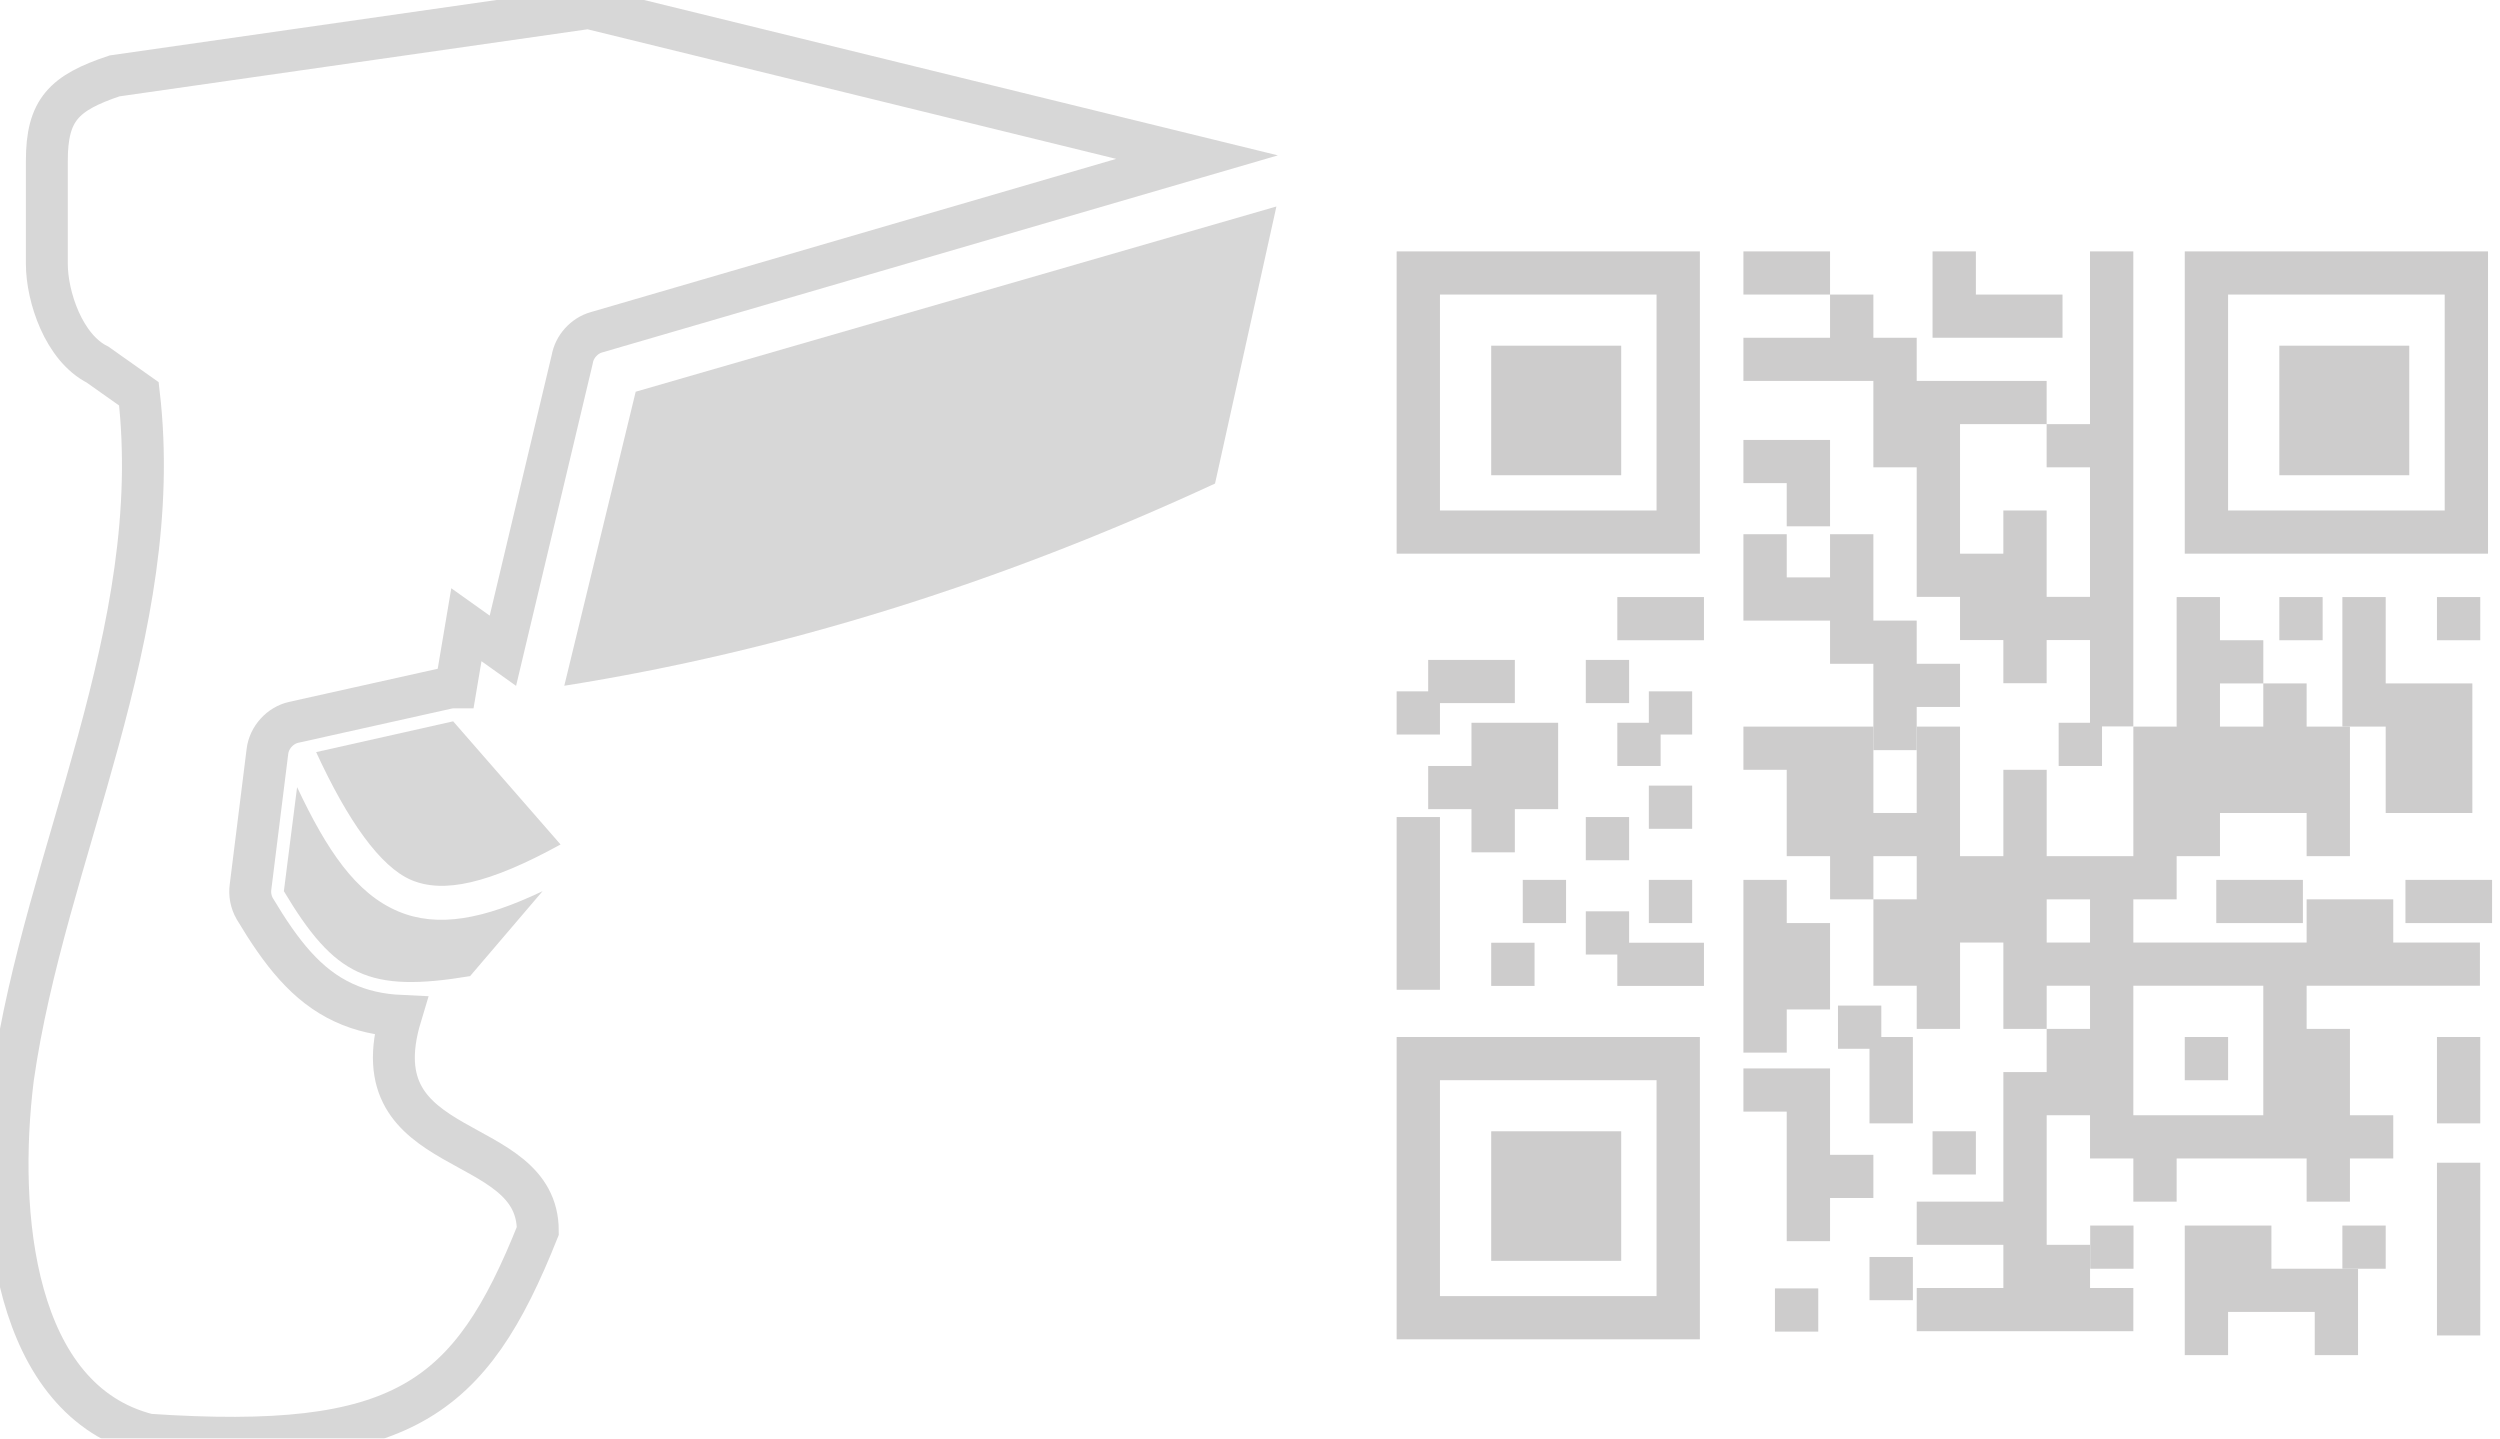 <?xml version="1.0" encoding="UTF-8"?>
<svg width="179px" height="103px" viewBox="0 0 179 103" version="1.1" xmlns="http://www.w3.org/2000/svg" xmlns:xlink="http://www.w3.org/1999/xlink">
    <!-- Generator: Sketch 51.2 (57519) - http://www.bohemiancoding.com/sketch -->
    <title>escanea_gris</title>
    <desc>Created with Sketch.</desc>
    <defs></defs>
    <g id="Symbols" stroke="none" stroke-width="1" fill="none" fill-rule="evenodd">
        <g id="escanea_gris">
            <g id="Group-7">
                <g id="pistola" opacity="0.401">
                    <path d="M42.144,0.571 L85.709,11.25 L42.712,23.79 C41.83,24.036 41.123,24.823 40.97,25.729 L36.007,46.593 L33.393,44.731 L32.637,49.215 L32.409,49.215 C32.243,49.228 32.077,49.25 31.917,49.292 L21.007,51.724 C20.052,51.946 19.278,52.801 19.151,53.775 L17.938,63.505 C17.863,64.038 17.972,64.597 18.241,65.062 C20.145,68.246 21.948,70.56 24.606,71.79 C25.87,72.376 27.226,72.671 28.696,72.739 C25.541,83.199 38.508,80.93 38.508,88.132 C33.658,100.293 28.811,103.942 10.627,102.725 C0.929,100.293 -0.283,86.915 0.929,77.186 C3.206,61.189 11.917,45.204 9.945,28.199 L6.99,26.109 C4.566,24.893 3.354,21.243 3.354,18.888 L3.354,11.516 C3.354,7.866 4.566,6.65 8.203,5.434 L42.144,0.571 Z" id="Stroke-1" stroke="#9C9A9A" stroke-width="3"></path>
                    <path d="M91.391,14.784 L86.996,34.622 C71.465,41.813 55.933,46.635 40.403,49.1 L45.516,28.047 L91.391,14.784 Z" id="Fill-3" fill="#9C9A9A" fill-rule="evenodd"></path>
                    <path d="M32.446,51.647 L40.136,60.465 C34.977,63.297 31.75,63.981 29.454,63.011 C27.238,62.074 24.905,58.779 22.636,53.851 L32.446,51.647 Z" id="Fill-5" fill="#9C9A9A" fill-rule="evenodd"></path>
                    <path d="M21.272,56.36 C23.414,60.899 25.479,63.973 28.507,65.253 C31.343,66.452 34.635,65.82 38.848,63.808 L33.658,69.89 C26.386,71.106 23.96,69.89 20.325,63.808 L21.272,56.36 Z" id="Fill-7" fill="#9C9A9A" fill-rule="evenodd"></path>
                </g>
                <g id="qr_gris" opacity="0.504" transform="translate(100, 18)" fill="#9C9A9A">
                    <polygon id="Fill-9" points="24.829 3.091 31.031 3.091 31.031 0 24.829 0"></polygon>
                    <polygon id="Fill-11" points="38.371 0 41.473 0 41.473 3.091 47.675 3.091 47.675 6.183 38.371 6.183"></polygon>
                    <polygon id="Fill-12" points="49.644 0 52.745 0 52.745 34.011 49.644 34.011 49.644 27.828 46.54 27.828 46.54 30.919 43.439 30.919 43.439 27.828 40.337 27.828 40.337 24.736 37.236 24.736 37.236 15.46 34.133 15.46 34.133 9.274 24.829 9.274 24.829 6.183 31.031 6.183 31.031 3.091 34.133 3.091 34.133 6.183 37.236 6.183 37.236 9.274 46.54 9.274 46.54 12.368 40.337 12.368 40.337 21.643 43.439 21.643 43.439 18.551 46.54 18.551 46.54 24.736 49.644 24.736 49.644 15.46 46.54 15.46 46.54 12.368 49.644 12.368"></polygon>
                    <path d="M3.101,18.551 L18.61,18.551 L18.61,3.091 L3.101,3.091 L3.101,18.551 Z M0,21.643 L21.711,21.643 L21.711,0 L0,0 L0,21.643 Z" id="Fill-13"></path>
                    <path d="M59.53,18.551 L75.041,18.551 L75.041,3.091 L59.53,3.091 L59.53,18.551 Z M56.429,21.643 L78.142,21.643 L78.142,0 L56.429,0 L56.429,21.643 Z" id="Fill-14"></path>
                    <polygon id="Fill-15" points="6.771 16.027 16.078 16.027 16.078 6.75 6.771 6.75"></polygon>
                    <polygon id="Fill-16" points="63.2 16.027 72.504 16.027 72.504 6.75 63.2 6.75"></polygon>
                    <polygon id="Fill-17" points="24.829 13.5 31.031 13.5 31.031 19.683 27.93 19.683 27.93 16.591 24.829 16.591"></polygon>
                    <polygon id="Fill-18" points="24.829 20.25 27.93 20.25 27.93 23.341 31.031 23.341 31.031 20.25 34.133 20.25 34.133 26.435 37.236 26.435 37.236 29.527 40.337 29.527 40.337 32.618 37.236 32.618 37.236 35.71 34.133 35.71 34.133 29.527 31.031 29.527 31.031 26.435 24.829 26.435"></polygon>
                    <polygon id="Fill-19" points="15.8 27.841 22.003 27.841 22.003 24.75 15.8 24.75"></polygon>
                    <polygon id="Fill-20" points="63.2 27.841 66.301 27.841 66.301 24.75 63.2 24.75"></polygon>
                    <polygon id="Fill-21" points="67.714 24.75 70.816 24.75 70.816 30.933 77.02 30.933 77.02 40.21 70.816 40.21 70.816 34.025 67.714 34.025"></polygon>
                    <polygon id="Fill-22" points="74.486 27.841 77.587 27.841 77.587 24.75 74.486 24.75"></polygon>
                    <polygon id="Fill-23" points="2.257 32.342 8.462 32.342 8.462 29.25 2.257 29.25"></polygon>
                    <polygon id="Fill-24" points="13.543 32.342 16.644 32.342 16.644 29.25 13.543 29.25"></polygon>
                    <polygon id="Fill-25" points="0 34.592 3.101 34.592 3.101 31.5 0 31.5"></polygon>
                    <polygon id="Fill-26" points="18.057 34.592 21.158 34.592 21.158 31.5 18.057 31.5"></polygon>
                    <polygon id="Fill-27" points="5.358 33.75 11.563 33.75 11.563 39.935 8.462 39.935 8.462 43.027 5.358 43.027 5.358 39.935 2.257 39.935 2.257 36.844 5.358 36.844"></polygon>
                    <polygon id="Fill-28" points="15.8 36.844 18.901 36.844 18.901 33.75 15.8 33.75"></polygon>
                    <polygon id="Fill-29" points="47.4 36.844 50.504 36.844 50.504 33.75 47.4 33.75"></polygon>
                    <polygon id="Fill-30" points="18.057 41.342 21.158 41.342 21.158 38.25 18.057 38.25"></polygon>
                    <polygon id="Fill-31" points="0 52.868 3.101 52.868 3.101 40.5 0 40.5"></polygon>
                    <polygon id="Fill-32" points="13.543 43.594 16.644 43.594 16.644 40.5 13.543 40.5"></polygon>
                    <polygon id="Fill-33" points="9.029 48.092 12.13 48.092 12.13 45 9.029 45"></polygon>
                    <polygon id="Fill-34" points="18.057 48.092 21.158 48.092 21.158 45 18.057 45"></polygon>
                    <polygon id="Fill-35" points="24.829 45 27.93 45 27.93 48.092 31.031 48.092 31.031 54.277 27.93 54.277 27.93 57.368 24.829 57.368"></polygon>
                    <polygon id="Fill-36" points="58.686 48.092 64.888 48.092 64.888 45 58.686 45"></polygon>
                    <polygon id="Fill-37" points="72.229 48.092 78.433 48.092 78.433 45 72.229 45"></polygon>
                    <polygon id="Fill-38" points="13.543 50.344 16.644 50.344 16.644 47.25 13.543 47.25"></polygon>
                    <polygon id="Fill-39" points="6.771 52.592 9.875 52.592 9.875 49.5 6.771 49.5"></polygon>
                    <polygon id="Fill-40" points="15.8 52.592 22.003 52.592 22.003 49.5 15.8 49.5"></polygon>
                    <polygon id="Fill-41" points="31.6 57.092 34.701 57.092 34.701 54 31.6 54"></polygon>
                    <path d="M52.747,61.852 L62.053,61.852 L62.053,52.578 L52.747,52.578 L52.747,61.852 Z M46.542,49.486 L49.646,49.486 L49.646,46.393 L46.542,46.393 L46.542,49.486 Z M77.562,52.578 L77.562,49.486 L71.357,49.486 L71.357,46.393 L65.155,46.393 L65.155,49.486 L52.747,49.486 L52.747,46.393 L55.848,46.393 L55.848,43.301 L58.95,43.301 L58.95,40.21 L65.155,40.21 L65.155,43.301 L68.256,43.301 L68.256,34.025 L65.155,34.025 L65.155,30.933 L62.053,30.933 L62.053,34.025 L58.95,34.025 L58.95,30.933 L62.053,30.933 L62.053,27.841 L58.95,27.841 L58.95,24.75 L55.848,24.75 L55.848,34.025 L52.747,34.025 L52.747,43.301 L46.542,43.301 L46.542,37.118 L43.441,37.118 L43.441,43.301 L40.337,43.301 L40.337,34.025 L37.236,34.025 L37.236,40.21 L34.135,40.21 L34.135,34.025 L24.829,34.025 L24.829,37.118 L27.93,37.118 L27.93,43.301 L31.033,43.301 L31.033,46.393 L34.135,46.393 L34.135,43.301 L37.238,43.301 L37.238,46.393 L34.135,46.393 L34.135,52.578 L37.238,52.578 L37.238,55.669 L40.34,55.669 L40.34,49.486 L43.441,49.486 L43.441,55.669 L46.542,55.669 L46.542,52.578 L49.646,52.578 L49.646,55.669 L46.542,55.669 L46.542,58.761 L43.441,58.761 L43.441,68.038 L37.238,68.038 L37.238,71.129 L43.441,71.129 L43.441,74.221 L37.238,74.221 L37.238,77.314 L52.747,77.314 L52.747,74.221 L49.646,74.221 L49.646,71.129 L46.542,71.129 L46.542,61.852 L49.646,61.852 L49.646,64.946 L52.747,64.946 L52.747,68.038 L55.848,68.038 L55.848,64.946 L65.155,64.946 L65.155,68.038 L68.256,68.038 L68.256,64.946 L71.357,64.946 L71.357,61.852 L68.256,61.852 L68.256,55.669 L65.155,55.669 L65.155,52.578 L77.562,52.578 Z" id="Fill-42"></path>
                    <polygon id="Fill-43" points="33.857 62.433 36.961 62.433 36.961 56.25 33.857 56.25"></polygon>
                    <polygon id="Fill-44" points="56.429 59.344 59.532 59.344 59.532 56.25 56.429 56.25"></polygon>
                    <polygon id="Fill-45" points="74.486 62.433 77.587 62.433 77.587 56.25 74.486 56.25"></polygon>
                    <path d="M3.101,74.801 L18.61,74.801 L18.61,59.342 L3.101,59.342 L3.101,74.801 Z M0,77.895 L21.711,77.895 L21.711,56.25 L0,56.25 L0,77.895 Z" id="Fill-46"></path>
                    <polygon id="Fill-47" points="24.829 58.5 31.031 58.5 31.031 64.685 34.133 64.685 34.133 67.777 31.031 67.777 31.031 70.868 27.93 70.868 27.93 61.592 24.829 61.592"></polygon>
                    <polygon id="Fill-48" points="6.771 72.277 16.078 72.277 16.078 63 6.771 63"></polygon>
                    <polygon id="Fill-49" points="38.371 66.094 41.473 66.094 41.473 63 38.371 63"></polygon>
                    <polygon id="Fill-50" points="74.486 77.618 77.587 77.618 77.587 65.25 74.486 65.25"></polygon>
                    <polygon id="Fill-51" points="49.657 72.841 52.758 72.841 52.758 69.75 49.657 69.75"></polygon>
                    <polygon id="Fill-52" points="56.429 69.75 62.633 69.75 62.633 72.841 68.836 72.841 68.836 79.027 65.735 79.027 65.735 75.933 59.53 75.933 59.53 79.027 56.429 79.027"></polygon>
                    <polygon id="Fill-53" points="67.714 72.841 70.816 72.841 70.816 69.75 67.714 69.75"></polygon>
                    <polygon id="Fill-54" points="33.857 75.094 36.961 75.094 36.961 72 33.857 72"></polygon>
                    <polygon id="Fill-55" points="27.086 77.344 30.187 77.344 30.187 74.25 27.086 74.25"></polygon>
                </g>
            </g>
        </g>
    </g>
</svg>